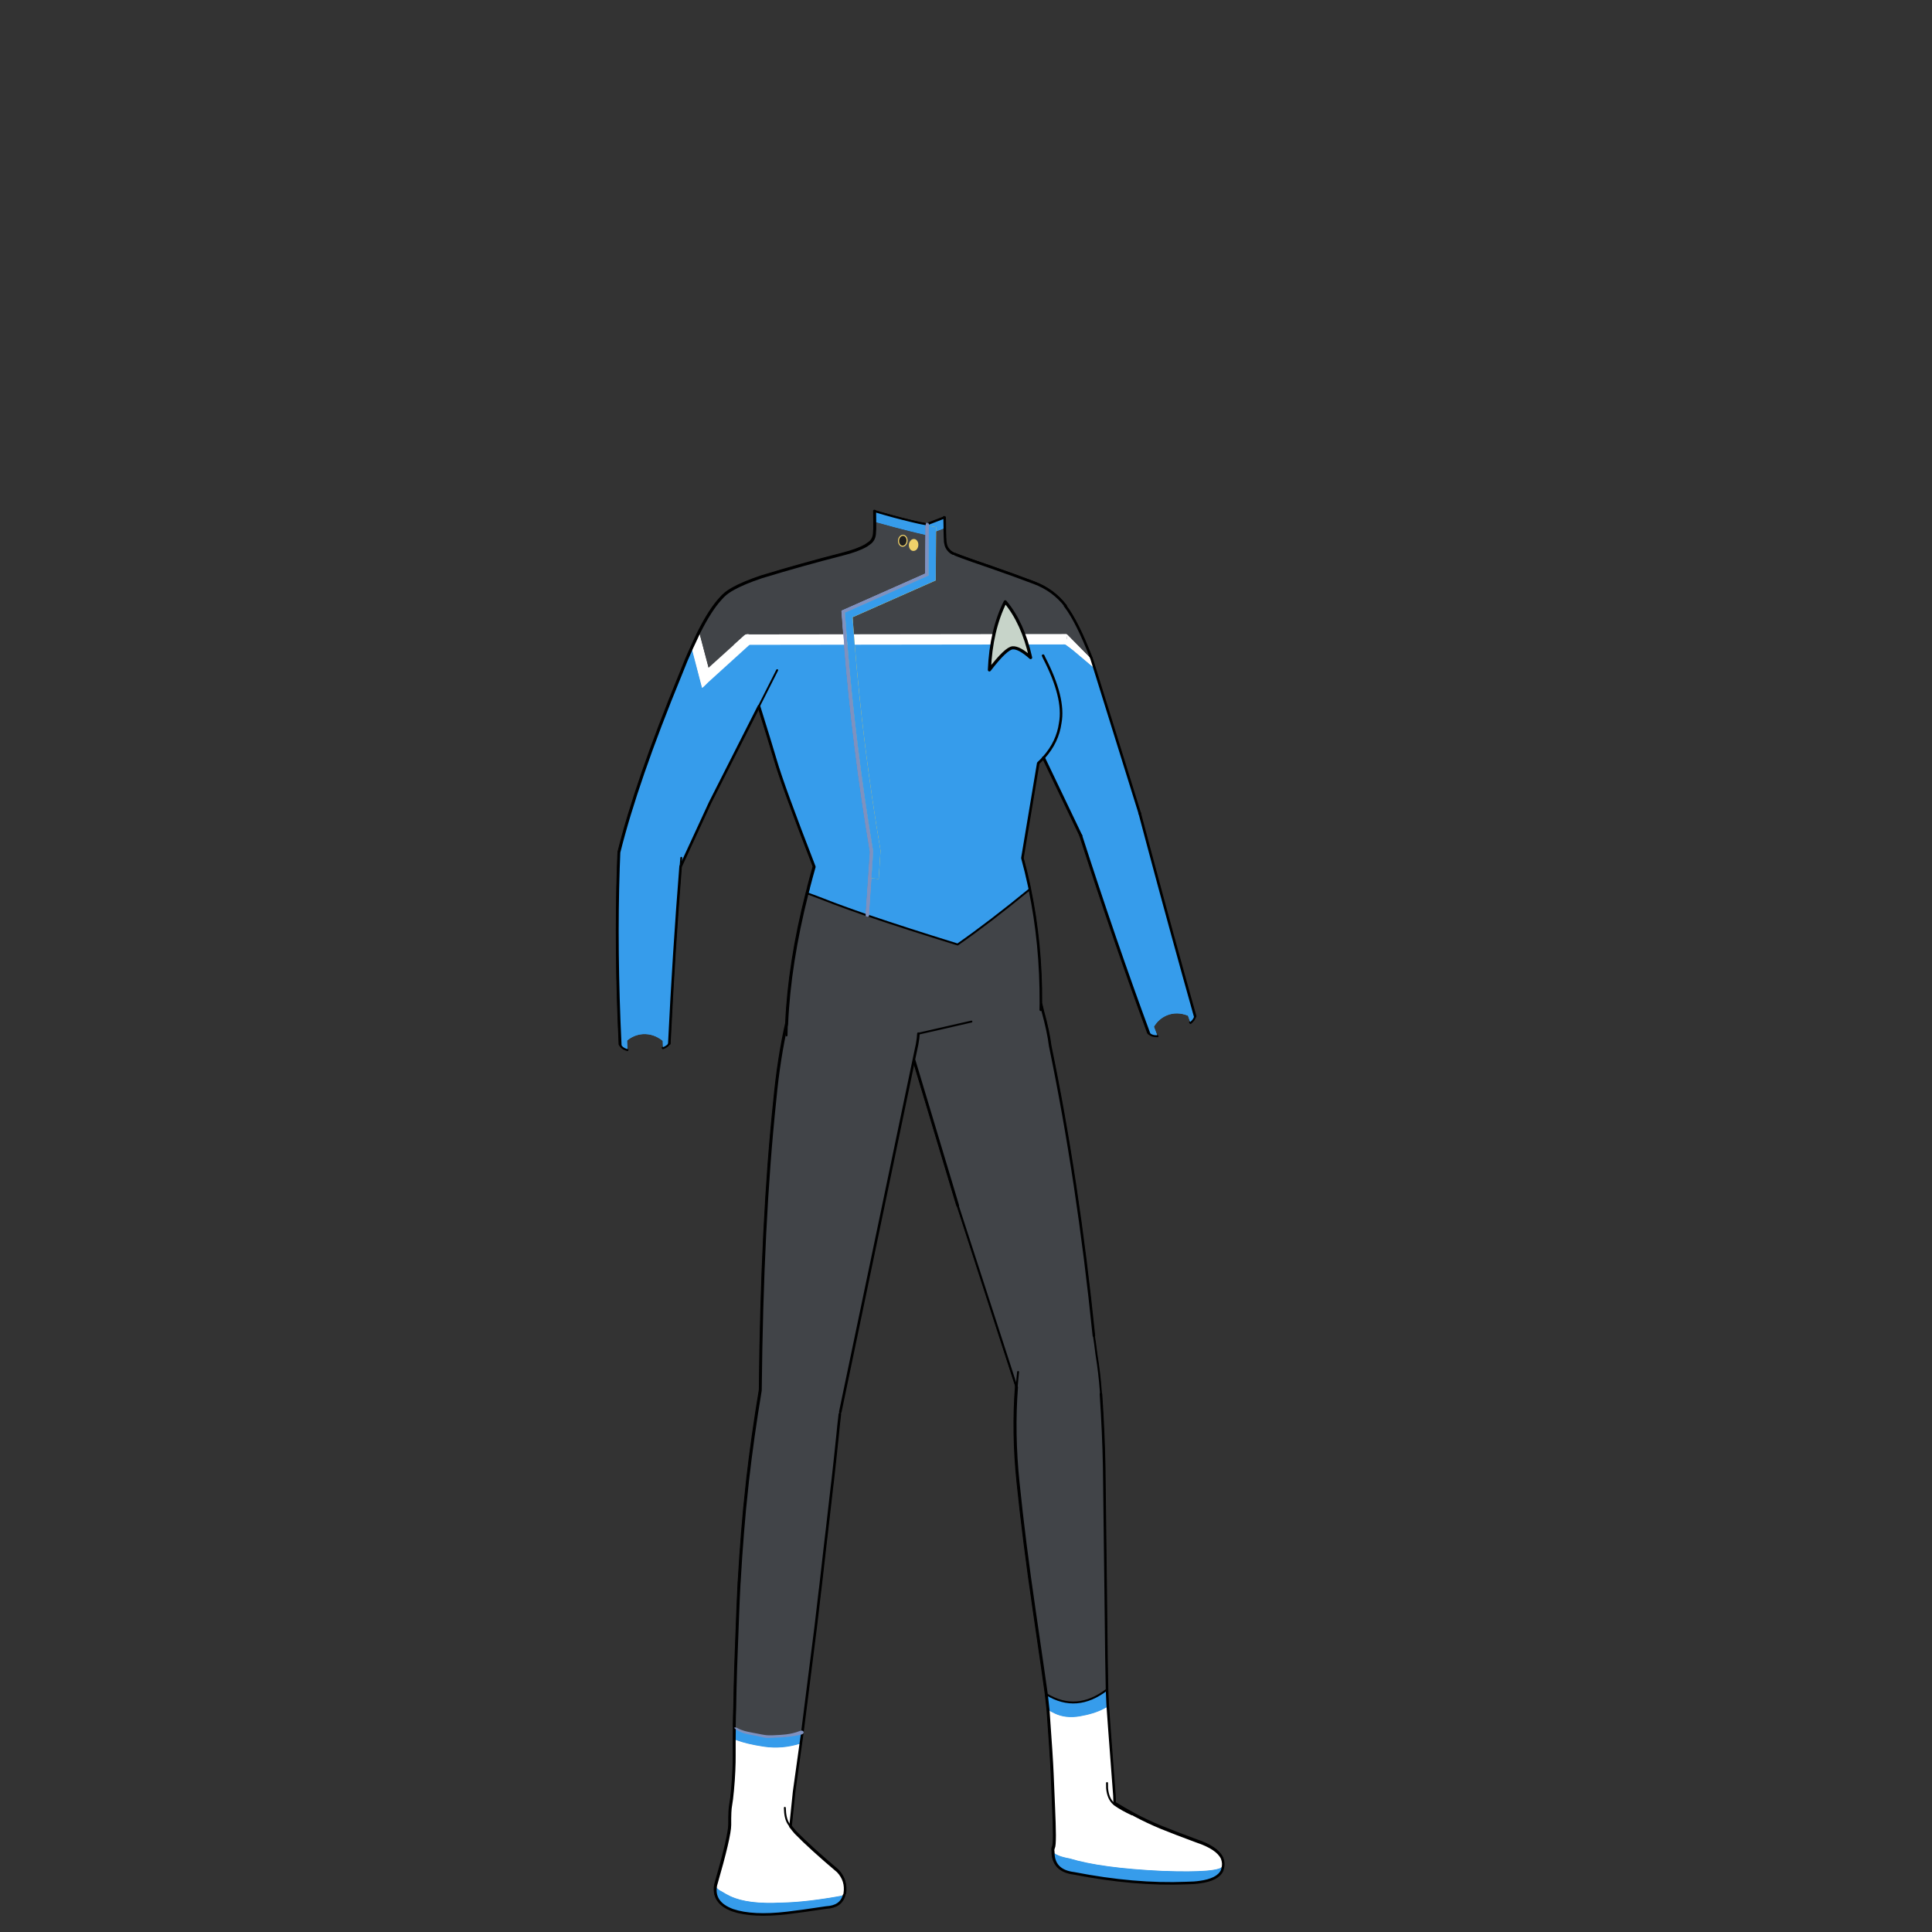 <svg xmlns="http://www.w3.org/2000/svg" xmlns:xlink="http://www.w3.org/1999/xlink" preserveAspectRatio="none" viewBox="0 0 1500 1500" fill="#7f91bf"><rect x="0" y="0" width="1500" height="1500" fill="#333333" stroke="none"/><defs><path fill="#C7D4C9" d="M1.3 5.6q3.155-.355 8.85 4.3Q5.624-6.644-3.3-16.3-9.459-2.294-9.35 16.75-1.852 6.002 1.3 5.6Z" id="style_09_color_b_svg__g"></path><path fill="#3F4348" d="M2.65-.5q-.25-1.15-1.2-1.85-.95-.75-2-.5-1.1.25-1.7 1.2-.65 1.05-.4 2.2.25 1.15 1.2 1.85.9.75 2.05.45 1.05-.2 1.65-1.15.65-1.05.4-2.2Z" id="style_09_color_b_svg__i"></path><path id="style_09_color_b_svg__k" d="M606.4 1348.45q-3.15.1-4.7-.05-1.3-.1-3.9-.6l-7.1-1.35q-3.9-.75-5.7-1.25-3.1-.85-5.35-2.1-1.95-1.1-2.75-.3 3.05 3 9.05 4.55 1.75.45 5 1 3.45.6 5 1 4.2.95 4.6 1 1.2.15 4.5.05 7.6-.3 11.35-.65 6.3-.55 11.15-1.75 1-.2 1.55-.6.8-.55.65-1.4-.05-.5-.55-.8-.4-.3-.95-.3-.6-.05-2 .5-4.2 1.65-9.75 2.35-3.45.45-10.1.7Z"></path><path id="style_09_color_b_svg__s" d="M606.4 1348.45q-3.15.1-4.7-.05-1.3-.1-3.9-.6l-7.1-1.35q-3.9-.75-5.7-1.25-3.1-.85-5.35-2.1-1.95-1.1-2.75-.3 3.05 3 9.05 4.55 1.75.45 5 1 3.45.6 5 1 4.2.95 4.6 1 1.2.15 4.5.05 7.6-.3 11.35-.65 6.3-.55 11.15-1.75 1-.2 1.55-.6.8-.55.65-1.4-.05-.5-.55-.8-.4-.3-.95-.3-.6-.05-2 .5-4.2 1.65-9.75 2.35-3.45.45-10.1.7Z"></path><path id="style_09_color_b_svg__b" fill="none" d="M802.93 452.498q14.957 5.615 24.452 17.969m-57.379-29.914q18.02 6.278 32.926 11.945m-56.459-20.215q5.922 2.246 23.533 8.27m-27.566-9.802q2.093.817 4.033 1.532m-4.748-1.838q.307.153.715.306m-6.075-3.828q1.532 1.94 3.676 2.858m-5.054-4.951q.562 1.123 1.378 2.093m-2.144-4.544q.205 1.328.766 2.45m-1.123-4.287q.102.561.357 1.837m-.408-3.216q.051.817.051 1.379m-.153-3.216q0 .97.102 1.837m-.255-7.249.153 5.412m-.153-6.484v1.072m0-1.786v.714m76.725 177.393q10.874-12.098 12.865-26.902 3.675-19.5-12.66-50.895-.256-.766-.613-1.379m82.239 149.419q-6.33-23.89-7.25-27.21m43.035 157.791q-17.663-62.687-35.785-130.581m-52.937-9.904q26.596 82.596 52.835 153.656m-85.915-209.707q2.247-2.093 4.186-4.288m-16.488 77.95 12.302-73.662m-12.2 74.02q-.051-.204-.102-.357m5.156 21.134q-2.247-10.516-5.054-20.777m5.717 23.84q-.306-1.532-.663-3.063m9.188 91.58q.256-45.943-8.576-88.517m8.576 88.518 1.532 6.227q4.339 15.774 5.666 26.8 21.645 104.599 33.947 225.124m5.513 45.433q1.991 30.067 2.502 56.612.561 40.073 1.225 99.544.561 59.42.97 73.101.204 4.901.408 9.342 0 .46.051 1.225.102 1.175.153 2.502.562 8.831 1.124 16.182l4.032 53.141q.153 3.165.102 6.126 8.372 5.105 15.927 9.189 9.087 4.9 20.42 9.597 11.435 4.645 27.362 10.516 16.182 5.411 19.806 13.272.664 1.787.868 3.83 0 .765-.05 1.786-.154 1.889-.92 3.982-3.369 6.993-17.51 8.882-3.828.561-10.413.664-39.818 1.684-86.986-7.505-16.336-2.041-16.132-16.692-.408-1.736.307-3.216.765-1.43.765-9.648-.05-8.22-.663-21.747-.562-13.528-1.072-26.086-.51-12.507-3.216-49.363l-1.379-12.252q-.97-7.606-9.137-63.453-8.219-56.051-12.762-100.718-3.982-38.338-1.225-74.276m-45.689-140.995-34.1-113.48-57.174 273.619m-.357 1.837q-1.072 9.138-1.634 15.366-2.144 20.879-3.777 35.376l-.766 6.228q-2.604 22.41-3.829 33.13-.408 3.574-.919 7.964-1.735 14.855-4.339 38.031m-.05.102q-1.481 12.762-3.37 28.587l-10.516 82.954-1.072 7.963-5.207 37.316-2.808 27.107q1.991 2.604 4.033 4.952 11.946 12.15 32.773 29.76 6.84 7.199 5.36 17.102m-.561 1.48q-2.4 8.985-13.936 9.598-19.807 2.96-30.323 4.186-26.75 3.165-42.217-2.093-15.774-5.82-13.12-19.348 10.874-37.724 10.925-46.811-.102-11.537.715-15.315.765-3.93 1.48-11.792.715-7.963 1.021-15.161.306-7.249.255-11.486v-12.762l.102-8.627q-.102-1.787 0-4.543 0-2.808.102-5.412.103-2.654.154-4.134m0-.154q.05-.663.05-1.327.103-5.003.205-10.26l.102-5.31q.306-13.476.868-28.076.561-14.753 1.174-30.578.46-12.047 1.02-23.227m2.655-38.286q-1.429 17.969-2.603 38.184m6.075-74.582q-1.89 16.744-3.472 36.398m3.982-41.196q-.255 2.348-.51 4.798m10.362-74.581q-6.074 36.397-9.852 69.783m21.134-295.212q-10.005 94.643-11.282 225.429m20.47-284.798q-6.176 27.361-9.188 59.369m25.065-160.547q-13.834 54.315-15.876 101.178m16.795-104.598-.92 3.42m1.175-4.697q-.153.664-.255 1.277m4.594-17.153q-2.297 7.964-4.34 15.876m-25.778-98.523q5.666 19.603 30.118 82.647m-43.034-124.66q9.24 29.608 12.916 42.013m-50.794 32.773 37.878-74.786m-60.85 124.558 22.972-49.772m-31.7 187.143q3.42-70.497 8.729-137.37m-48.24.867q-2.145 64.066 1.377 137.473m-.918-148.959q-.051 1.379-.46 11.486m.46-11.894v.408m47.832-138.545q-34.152 83.158-47.832 138.137m56.459-158.658q-4.288 9.29-8.627 20.521m14.038-32.11q-2.603 5.36-5.411 11.589m5.768-12.354q-.153.408-.357.766m16.744-26.29q-7.606 8.27-16.387 25.524m20.624-29.761q-2.297 1.889-4.237 4.237m8.014-6.892q-2.041 1.226-3.777 2.655m4.441-3.063q-.306.204-.664.408m1.634-.918q-.51.255-.97.51m.919-.561q8.423-4.748 22.563-9.495 31.19-9.495 62.534-17.51 12.15-3.063 18.531-6.79.715-.459 1.276-.867.46-.307.97-.664 3.88-2.603 4.34-7.402.152-2.297.254-4.186v-5.258l-.102-8.32m54.214 4.9q.05 4.798.153 8.27m-20.522 392.408q-.153 3.675-.867 7.504-.103.664-.205 1.225-.204.664-.306 1.327l-2.093 9.955m98.472-38.542q.051-2.603.102-5.104" stroke="#000" stroke-width="2" stroke-linejoin="round" stroke-linecap="round"></path><path id="style_09_color_b_svg__c" fill="none" d="M847.495 511.357q0 .05.153.51m-.358-1.021.205.51m-20.318-40.685q9.342 12.252 20.113 40.175m.97 2.859 36.602 117.564m-45.688 17.305-28.894-60.339" stroke="#000" stroke-width="2" stroke-linejoin="round" stroke-linecap="square"></path><path id="style_09_color_b_svg__d" stroke="#000" stroke-width="1.5" stroke-linejoin="round" stroke-linecap="round" fill="none" d="m740.804 430.088.918.357m-1.48-.562q.255.103.562.205m-.766-.307.204.102m184.131 364.383q3.012-2.603 3.523-5.207m-35.887 13.17q1.99 2.4 6.687 2.298M799.56 690.383h.051m49.67 346.669q.868 5.207 2.042 14.6 2.348 14.446 3.318 28.331l.051.664q.102.868.102 1.633m-65.443-5.258-45.689-140.995m-91.274 160.139q-.153.918-.357 1.837m-15.264 136.095-.05.102m18.632 237.221q.306-.765.561-1.48m-85.403-142.22v-.154m3.42-98.778.05-.102m-59.215-414.818q3.624-1.43 4.9-3.625m-38.133.97q1.123 2.808 5.616 4.135m219.814-410.888q-12.252-2.91-27.77-7.504m33.742 8.883q-3.012-.664-5.972-1.379m8.627 1.94q-1.379-.306-2.655-.561m5.616 1.123q-1.48-.307-2.961-.562m5.564.153 12.252-4.696m7.402 28.23q-.409-.153-.766-.307m-18.99-23.176.102-.05m-94.388 286.993q8.219 3.063 20.827 7.963 10.567 3.931 24.453 8.78m2.399.766q27.974 9.546 69.068 22.257 24.708-17.203 56.051-42.931M574.284 499.82q.102.561.255 1.225m28.843 19.245-14.14 28.025m-60.85 124.558q.255-3.471.561-6.891m81.933 128.744q-.204 4.594-.255 9.188m-1.277 599.664q.153 8.27 2.859 12.303.715 1.123 1.531 2.246m99.29-615.591q17.203-3.88 26.698-6.075 6.023-1.378 14.446-3.318m36.296 272.036q-.664 5.87-1.123 11.843m65.29 2.961q.051 1.276.153 2.502m-42.319 232.984q23.534 14.345 47.016-3.727m0 72.591q.05 3.165.05 4.033.716 8.117 5.259 12.15.306.306.612.51 5.616 4.033 13.477 7.606"></path><path id="style_09_color_b_svg__e" stroke="#000" stroke-width="1.5" stroke-linejoin="round" stroke-linecap="square" fill="none" d="M854.794 1082.28v.205"></path><path id="style_09_color_b_svg__f" stroke="#FFF" stroke-width="5" stroke-linejoin="round" stroke-linecap="square" fill="none" d="M-156.75.2-.05 0"></path><path id="style_09_color_b_svg__h" stroke="#000" stroke-width="1.5" stroke-linejoin="round" stroke-linecap="round" fill="none" d="M-3.3-16.3Q5.624-6.644 10.15 9.9 4.455 5.245 1.3 5.625q-3.152.377-10.65 11.125Q-9.459-2.294-3.3-16.3Z"></path><path id="style_09_color_b_svg__o" stroke="#000" stroke-width="2" stroke-linejoin="round" stroke-linecap="round" fill="none" d="M827.4 470.45q-9.5-12.35-24.45-17.95Q788 446.85 770 440.55q-17.6-6-23.55-8.25-1.9-.75-4-1.55-.4-.15-.75-.3m-1.65-.65q-2.15-.95-3.7-2.9-.8-.95-1.35-2.05-.6-1.15-.8-2.45-.25-1.3-.35-1.85 0-.55-.05-1.4-.1-.85-.1-1.8l-.15-5.45v-1.75m151.3 221.1q.95 3.35 7.25 27.25 18.15 67.85 35.8 130.55m-88.75-140.5q26.6 82.6 52.85 153.7m-81.7-214q-1.95 2.2-4.2 4.25l-12.3 73.7q.05.15.1.35 2.8 10.25 5.05 20.75.35 1.55.65 3.1m-.05 0q8.85 42.55 8.6 88.5l1.5 6.25q4.35 15.75 5.7 26.8 21.65 104.6 33.95 225.1m5.5 45.45q2 30.05 2.5 56.6.55 40.05 1.2 99.55.6 59.4 1 73.1.2 4.9.4 9.35 0 .45.05 1.2.1 1.2.15 2.5.55 8.85 1.15 16.2l4 53.15q.15 3.15.1 6.1 8.4 5.1 15.95 9.2 9.1 4.9 20.4 9.6 11.45 4.65 27.35 10.5 16.2 5.4 19.85 13.3.65 1.75.85 3.8 0 .8-.05 1.8-.15 1.9-.95 4-3.35 7-17.5 8.85-3.8.6-10.4.7-39.8 1.65-87-7.55-16.3-2-16.1-16.65-.4-1.75.3-3.25.75-1.4.75-9.65-.05-8.2-.65-21.75-.55-13.5-1.1-26.05-.5-12.5-3.2-49.4l-1.35-12.25q-1-7.6-9.15-63.45-8.25-56.05-12.75-100.7-4-38.35-1.25-74.3m-45.7-140.95-34.1-113.5-57.15 273.6m-.35 1.85q-1.1 9.15-1.65 15.35-2.15 20.9-3.8 35.4l-.75 6.2q-2.6 22.45-3.8 33.15-.45 3.6-.95 7.95-1.75 14.85-4.35 38.05m-.05.1q-1.45 12.75-3.35 28.6l-10.5 82.95-1.1 7.95-5.2 37.3-2.8 27.15q2 2.6 4.05 4.95 11.9 12.15 32.75 29.75 6.85 7.2 5.35 17.1m-.55 1.45q-2.4 9-13.95 9.6-19.8 3-30.3 4.2-26.75 3.15-42.25-2.1-15.75-5.8-13.1-19.35 10.9-37.7 10.95-46.8-.1-11.55.7-15.3.75-3.95 1.45-11.8.75-7.95 1.05-15.15.3-7.25.25-11.5v-12.75l.1-8.65q-.1-1.8 0-4.55 0-2.8.1-5.4.1-2.65.15-4.15m0-.15q.05-.65.05-1.3.1-5 .2-10.25l.1-5.35q.3-13.45.9-28.05.55-14.75 1.15-30.6.45-12.05 1.05-23.2m.05-.1q1.15-20.25 2.6-38.2 1.55-19.65 3.45-36.4.25-2.45.5-4.8 3.8-33.4 9.85-69.8 1.3-130.75 11.3-225.4 3-32 9.2-59.35 2.05-46.9 15.85-101.2l.95-3.4q.1-.65.25-1.3 2.05-7.9 4.3-15.85-24.45-63.05-30.1-82.65-3.65-12.45-12.9-42.05l-37.9 74.8-22.95 49.75q-5.3 66.9-8.75 137.4m-38.1.95q-3.55-73.4-1.4-137.45.4-10.1.45-11.5v-.4q13.7-55 47.85-138.15 4.35-11.2 8.6-20.5 2.85-6.25 5.45-11.6.2-.35.35-.75 8.75-17.25 16.35-25.55 1.95-2.35 4.25-4.25 1.75-1.4 3.8-2.65.35-.2.65-.4.45-.25.95-.5m-.05-.05q8.45-4.75 22.6-9.5 31.2-9.5 62.5-17.5 12.15-3.05 18.55-6.8.7-.45 1.3-.85.45-.3.95-.7 3.9-2.6 4.35-7.4.15-2.3.25-4.15v-5.25l-.1-8.35m54.2 4.9q.05 4.8.15 8.3m76.75 178.1q10.85-12.1 12.85-26.9 3.65-19.5-12.65-50.9-.25-.8-.65-1.4M808.05 784l.1-5.1m-95.1 23.65q-.15 3.65-.9 7.5-.1.65-.2 1.2-.2.7-.3 1.35l-2.1 9.95"></path><path id="style_09_color_b_svg__p" stroke="#000" stroke-width="2" stroke-linejoin="round" stroke-linecap="square" fill="none" d="M847.65 511.85q-.15-.45-.15-.5l-.2-.5q-10.8-27.95-20.1-40.2m21.05 43.05 36.6 117.55m-45.7 17.3-28.85-60.3"></path><path id="style_09_color_b_svg__q" stroke="#000" stroke-width="1.5" stroke-linejoin="round" stroke-linecap="round" fill="none" d="m741.7 430.45-.9-.35q-.3-.1-.55-.2l-.2-.1m184.3 364.45q3.05-2.6 3.55-5.2m-35.9 13.2q2 2.4 6.7 2.3M799.55 690.4h.05m49.7 346.65q.85 5.2 2 14.6 2.35 14.45 3.35 28.35l.05.65q.1.85.1 1.65m-65.45-5.3-45.7-140.95m-91.25 160.1q-.15.95-.35 1.85m-15.3 136.1-.05.1m18.65 237.2q.3-.75.55-1.45m-85.4-142.25v-.15m3.45-98.75.05-.1m-59.25-414.85q3.65-1.4 4.9-3.6m-38.1.95q1.1 2.8 5.6 4.15m192.05-418.4q15.5 4.6 27.75 7.5 2.95.75 6 1.4 1.25.25 2.65.55 1.45.25 2.95.55m2.6-.4 12.25-4.7m7.4 28.25q-.4-.15-.75-.3m-19-23.2.1-.05m-46.7 304.5q27.95 9.55 69.05 22.25 24.7-17.2 56.05-42.9M603.4 520.3l-14.15 28M528.4 672.85q.25-3.45.55-6.85m97.8 27.55q8.25 3.05 20.85 7.95 10.55 3.95 24.45 8.8m-61.15 84.45q-.2 4.55-.25 9.15m-1.3 599.7q.15 8.25 2.85 12.3.75 1.1 1.55 2.25m99.3-615.6q17.2-3.9 26.7-6.1 6-1.35 14.45-3.3m36.25 272.05q-.65 5.85-1.1 11.8m65.3 3q.05 1.25.15 2.5m-42.3 232.95q23.5 14.35 47-3.7m0 72.6q.05 3.15.05 4 .7 8.15 5.25 12.15.3.3.6.55 5.65 4 13.5 7.6"></path><path id="style_09_color_b_svg__r" stroke="#000" stroke-width="1.5" stroke-linejoin="round" stroke-linecap="square" fill="none" d="M854.8 1082.3v.2"></path><path id="style_09_color_b_svg__w" stroke="#EFD16A" stroke-width="0.5" stroke-linejoin="round" stroke-linecap="round" fill="none" d="M-3.304-1.972q0 1.05-.58 1.83-.58.781-1.429.826Q-6.16.728-6.74.008q-.58-.72-.58-1.77t.58-1.83q.58-.78 1.428-.824.848-.045 1.428.675.58.72.58 1.77Z"></path><g id="style_09_color_b_svg__a"><path fill="#369CEB" d="M920.6 1460.85q6.45-.1 10.2-.65 13.85-1.85 17.15-8.7.75-2.05.9-3.9-2.1 5.55-46.2 3.95-46.7-2.2-70.65-9.5-10-1.8-12.4-4.9-.2 14.35 15.8 16.35 46.2 9 85.2 7.35m-62.6-132.4q2-1 3.1-1.95-.05-1.3-.15-2.45-.05-.75-.05-1.2-.2-4.35-.4-9.15-23 17.7-46.05 3.65l1.35 12q1.65 1.1 4.85 2.6 8.35 4.05 19.2 2.2 10.85-1.9 18.15-5.7M574.15 1470.8q-3.3-1.55-5.7-3.1-5.2-2.5-5.45-5.1-2.6 13.25 12.85 18.95 15.15 5.15 41.35 2.05 10.3-1.2 29.7-4.1 11.3-.6 13.65-9.4-28.25 5.2-47.65 5.55-25.55 1.35-38.75-4.85m3.05-127.65-.1 8.45 1.15.55q7.9 3.05 21.1 5.05 14.2 2.15 28.3-2.4l1.05-7.8q-3.35.8-6.35 1.5-11.8 2.35-21.95 1.1-10.55-1.4-19.2-4.8-1.15-.35-2.25-.9l-1.75-.75M652.95 716q10.35 3.85 23.95 8.6l3.25-47.9q-13.4-78.5-19.95-160.65l-77.2.5-1.85 1.9q.1.55.25 1.2l-.9-.6-21.9 22.05q1 5.05-6.05 10.95l-7.85-30.3q-4.2 9.1-8.45 20.1-33.45 81.45-46.85 135.3v.4q-.05 1.35-.45 11.25-2.1 62.75 1.35 134.65 1.1 2.75 5.5 4.05l-.3-7.3q5.15-4.4 12.1-4.95 8.25-.4 15.05 5.15l.2 5.65q3.55-1.4 4.8-3.55 3.35-69.05 8.55-134.55.25-3.4.55-6.75-.3 3.35-.55 6.75l22.5-48.75 37.1-73.25 13.85-27.45-13.85 27.45q9.05 29 12.65 41.15 5.55 19.2 29.5 80.95-2.25 7.8-4.25 15.55-.15.65-.25 1.25l-.9 3.35q8.05 3 20.4 7.8m69.5-288.5q-1.45-.3-2.9-.55-1.35-.3-2.6-.55-2.95-.65-5.85-1.35-12-2.85-27.2-7.35l.1 8.15q14.8 4.2 27.1 7.2 2.6.6 5.2 1.3.35.05.65.15 1.25.25 2.6.6 1.45.35 2.85.65l.05-8.25m14.7 3.1q-.1-3.4-.15-8.1l-12 4.6-.1.05v1.7h.1l5.4.85v3.45l6.75-2.55M820.9 515q-.05 0-.05-.05l-14.6.1-1.2.45q-.15-.25-.2-.45l-136.6.95q6.6 81.5 19.85 159.4l.1.5-.1.45-1.35 20.85h-.1v.15l-5.45-.4h-.05l-1.9 28.2v.2q27.4 9.35 67.65 21.8 24.2-16.85 54.9-42.05h.05q-.3-1.5-.65-3-2.2-10.3-4.95-20.35-.05-.2-.1-.35l12.05-72.15q2.2-2.05 4.1-4.2 10.65-11.85 12.6-26.35 3.6-19.1-12.4-49.85-.25-.75-.6-1.35.35.6.6 1.35 16 30.75 12.4 49.85-1.95 14.5-12.6 26.35l28.3 59.1q26.05 80.9 51.75 150.5 1.95 2.35 6.55 2.25l-2.75-7.25q3.55-6 9.95-8.7 7.6-3.05 15.95.3l2 5.6q2.95-2.55 3.45-5.1-17.3-61.4-35.05-127.9-6.2-23.4-7.1-26.65L849.5 532.05q-.3-.85-.6-1.8-.25-.7-.4-1.05l-.2-.15q.15.45.35.95 1.1 3.4 2.25 7.05-5.95-4.95-12.8-10.85-6.95-5.95-12.25-9.1-2.45-1.25-4.95-2.1Z"></path><path fill="#FFF" d="M861.1 1326.5q-1.1.95-3.1 1.95-7.3 3.8-18.15 5.7-10.85 1.85-19.2-2.2-3.2-1.5-4.85-2.6 2.65 36.1 3.15 48.35.5 12.3 1.05 25.55.6 13.25.65 21.3 0 8.05-.75 9.45-.7 1.45-.3 3.15 2.4 3.1 12.4 4.9 23.95 7.3 70.65 9.5 44.1 1.6 46.2-3.95.05-1 .05-1.75-.2-2-.85-3.75-3.55-7.7-19.4-13-15.6-5.75-26.8-10.3-11.1-4.6-20-9.4-7.4-4-15.6-9 .05-2.9-.1-6l-3.95-52.05q-.55-7.2-1.1-15.85m5.2 74.65q5.5 3.95 13.2 7.45-7.7-3.5-13.2-7.45-.3-.2-.6-.5-4.45-3.95-5.15-11.9 0-.85-.05-3.95.05 3.1.05 3.95.7 7.95 5.15 11.9.3.3.6.5m-289.2-49.55v12.5q.05 4.15-.25 11.25-.3 7.05-1 14.85-.7 7.7-1.45 11.55-.8 3.7-.7 15-.05 8.9-10.7 45.85.25 2.6 5.45 5.1 2.4 1.55 5.7 3.1 13.2 6.2 38.75 4.85 19.4-.35 47.65-5.55.3-.75.55-1.45 1.45-9.7-5.25-16.75-20.4-17.25-32.1-29.15-2-2.3-3.95-4.85-.8-1.1-1.5-2.2-2.65-3.95-2.8-12.05.15 8.1 2.8 12.05.7 1.1 1.5 2.2l2.75-26.55 5.1-36.55q-14.1 4.55-28.3 2.4-13.2-2-21.1-5.05l-1.15-.55m-18.5-810.5.05-.1-8.3-31.35q-.15.4-.35.75-2.55 5.25-5.3 11.35l7.85 30.3q7.05-5.9 6.05-10.95m270.95-29.95q.15 1.1.2 2.2v1.6h-6.6q.052.002.1.05l2.6 2.1q5.3 3.15 12.25 9.1 6.85 5.9 12.8 10.85-1.15-3.65-2.25-7.05l-18.45-18.7-.65-.15Z"></path><path fill="#414448" d="M855.9 1088.95q0-.75-.1-1.6l-.05-.65q.05 1.25.15 2.45v-.2m-176.65-363.6v.15l-.1.05v.1l-.95.3-.85-.4-.5-.35.05-.6q-13.6-4.75-23.95-8.6-12.35-4.8-20.4-7.8Q619 761.4 617 807.3q-.2 4.5-.25 9 .05-4.5.25-9-6.05 26.8-9 58.15-9.8 92.7-11.05 220.8-5.95 35.65-9.65 68.35-.25 2.3-.5 4.7-1.85 16.4-3.4 35.65-1.4 17.6-2.55 37.4l-.05.1q-.55 10.95-1 22.75-.6 15.5-1.15 29.95-.55 14.3-.85 27.5l-.1 5.2q-.1 5.15-.2 10.05 0 .65-.05 1.3v.15q-.05 1.45-.15 4.05-.1 2.55-.1 5.3-.1 2.7 0 4.45l1.75.75q1.1.55 2.25.9 8.65 3.4 19.2 4.8 10.15 1.25 21.95-1.1 3-.7 6.35-1.5l10.3-81.25q1.85-15.5 3.3-28l.05-.1q2.55-22.7 4.25-37.25.5-4.3.9-7.8 1.2-10.5 3.75-32.45l.75-6.1q1.6-14.2 3.7-34.65.55-6.1 1.6-15.05.2-.9.35-1.8l56-268 2.05-9.75q.1-.65.3-1.3.1-.55.2-1.2.7-3.75.85-7.35 16.85-3.8 26.15-5.95 5.9-1.35 14.15-3.25-8.25 1.9-14.15 3.25-9.3 2.15-26.15 5.95-.15 3.6-.85 7.35-.1.65-.2 1.2-.2.65-.3 1.3l-2.05 9.75 33.4 111.15 44.75 138.1q.45-5.85 1.1-11.6-.65 5.75-1.1 11.6-2.7 35.2 1.2 72.75 4.45 43.75 12.5 98.65 8 54.7 8.95 62.15 23.05 14.05 46.05-3.65-.4-13.4-.95-71.6-.65-58.25-1.2-97.5-.5-26-2.45-55.45-.1-1.2-.15-2.45-.95-13.6-3.25-27.75-1.15-9.2-2-14.3-12.05-118.05-33.25-220.5-1.3-10.8-5.55-26.25l-1.5-6.1-.1 5 .1-5q.25-45-8.4-86.7-30.7 25.2-54.9 42.05-40.25-12.45-67.65-21.8m37.7-290.85q-.3-.1-.65-.15-2.6-.7-5.2-1.3-12.3-3-27.1-7.2V431q-.1 1.85-.25 4.1-.45 4.7-4.25 7.25-.5.35-.95.65-.55.4-1.25.85-6.25 3.65-18.15 6.65-30.7 7.85-61.25 17.15-13.85 4.65-22.1 9.3l.05.05q-.5.25-.95.5-.3.2-.65.4-2 1.2-3.7 2.6-2.25 1.85-4.15 4.15-7.45 8.1-16.05 25l8.3 31.35-.05.1 21.9-22.05.65-.6 1.85-1.9 77.2-.5q-.75-9.95-1.45-19.85l-.25-2.8.1-.05v-.1l63.6-28.2.2-29.3q-1.4-.3-2.85-.65-1.35-.35-2.6-.6m27.3 15.65q-.4-.15-.75-.3l.2.1q.25.1.55.2m84.6 39.75q.15-.1.2-.2-9.3-12.1-23.95-17.6-14.6-5.55-32.25-11.7-17.25-5.9-23.05-8.1-1.9-.7-3.95-1.5-.4-.15-.7-.3l-.9-.35q-.3-.1-.55-.2l-.2-.1q-2.1-.9-3.6-2.8-.8-.95-1.35-2.05-.55-1.1-.75-2.4-.25-1.25-.35-1.8 0-.55-.05-1.35-.1-.85-.1-1.8l-.15-5.3v-1.75l-6.75 2.55-.25 37.05-.1.05v.05l-63.15 28q.6 8.8 1.35 17.55v.15l136.6-.95q.05.2.2.45l1.2-.45 14.6-.1H829.75v-1.6q-.05-1.1-.2-2.2l.65.15 18.45 18.7q-.2-.5-.35-.95-.5-1.35-.95-2.65-.8-2.15 1.15 2.8.15.35.4 1.05-.15-.45-.15-.5l-.2-.5Q838 501.9 828.85 489.9Z"></path><path d="M722.65 427v.25l-.1.1v.1h-.1v.05l-.05 8.25-.2 29.3-63.6 28.2v.1l-.1.05.25 2.8q.7 9.9 1.45 19.85 6.55 82.15 19.95 160.65l-3.25 47.9-.05.6.5.35.85.4.95-.3v-.1l.1-.05v-.35l1.9-28.2v-.15l1.4-20.45v-.05q-13.25-78.35-19.9-160.45-.8-9.95-1.5-19.95l-.1-1.05v-.1l63.55-28.2.3-37.7v-1.7l.1-.05v-.5h-1.9l-.45.4Z"></path></g><g id="style_09_color_b_svg__j"><path fill="#414448" d="M-2.15-1.3q.543-.867 1.55-1.15.325-.059.65-.05-.162-3.205-4.1-4.3-3.327-.917-6.9 1.8-9.453 7.788-4.7 16.95 1.197 2.149 2.85 4.05.123.082.2.15L-2.15-1.3Z"></path><path fill="#FFF" d="M-.6-2.45q-1.007.283-1.55 1.15L-12.6 16.15l-2.15 3.6q-2.29 3.932.75 8.6L2.15 1.25Q2.68.392 2.4-.6q-.232-1.009-1.15-1.55-.4-.256-.85-.35-.179-.005-.35 0-.325-.009-.65.05Z"></path></g><g id="style_09_color_b_svg__l"><path d="m723.1 427.2-.45.4-.25 37.65-63.7 28.25.25 2.8q.7 9.9 1.45 19.85 6.55 82.15 19.95 160.65l-3.3 48.5.5.35.8.4 1-.3 1.95-28.9 1.35-19.85v-.15q-13.25-78.25-19.9-160.15-.8-9.95-1.5-19.95l-.1-1.15h.05l-.05-.6h.05l63.5-28.2v-.8l.3-32.95V427.2h-1.9Z"></path><path fill="#FCD13E" d="m730.25 470.25.25-40.5-5.5-.85v4.15l-.3 32.95v.8L661.2 495l.05.95q.7 10 1.5 19.95 6.65 82 19.9 160.3v.8l-1.35 19.85 5.55.4 1.35-20.85.1-.45-.1-.5q-13.25-77.95-19.85-159.55-.75-8.8-1.35-17.65l63.25-28Z"></path></g><g id="style_09_color_b_svg__m"><path d="m723.1 427.2-.45.4-.25 37.65-63.7 28.25.25 2.8q.7 9.9 1.45 19.85 6.55 82.15 19.95 160.65l-3.3 48.5.5.35.8.4 1-.3 1.9-28.7 1.4-20.45v-.05q-13.25-78.35-19.9-160.45-.8-9.95-1.5-19.95l-.1-1.15 63.55-28.2.3-37.7v-1.9h-1.9Z"></path><path fill="#369CEB" d="m730.25 470.45.25-40.5-5.5-.85-.3 37.7-63.55 28.2.1 1.15q.7 10 1.5 19.95 6.65 82.1 19.9 160.45v.05l-1.4 20.45 5.6.4 1.35-20.85.1-.45-.1-.5q-13.25-77.95-19.85-159.55-.75-8.8-1.35-17.65l63.25-28Z"></path></g><g id="style_09_color_b_svg__n"><path fill="#369CEB" d="M920.85 1462q6.6-.1 10.4-.7 14.15-1.85 17.5-8.85.8-2.1.95-4-2.15 5.65-47.2 4.05-47.65-2.25-72.1-9.7-10.2-1.85-12.65-5-.2 14.65 16.1 16.65 47.2 9.2 87 7.55m-63.9-135.2q2.05-1 3.15-2-.05-1.3-.15-2.5-.05-.75-.05-1.2-.2-4.45-.4-9.35-23.5 18.05-47 3.7l1.35 12.25q1.7 1.15 4.95 2.7 8.55 4.1 19.6 2.2 11.1-1.9 18.55-5.8M606.7 1477.1q-26.1 1.35-39.55-4.95-3.4-1.6-5.85-3.2-5.3-2.55-5.55-5.2-2.65 13.55 13.1 19.35 15.5 5.25 42.25 2.1 10.5-1.2 30.3-4.2 11.55-.6 13.95-9.6-28.85 5.35-48.65 5.7m-36.45-135.3-.1 8.65 1.15.55q8.1 3.1 21.55 5.15 14.5 2.2 28.9-2.45l1.1-7.95q-3.45.8-6.5 1.5-12.05 2.4-22.4 1.15-10.8-1.45-19.6-4.9-1.2-.35-2.3-.9l-1.8-.8m101.8-631.5 3.3-48.9Q661.7 581.25 655 497.35l-78.85.55-1.85 1.9q.1.6-.7.65l-22.35 22.5q1.05 5.15-6.15 11.15l-8.05-30.9q-4.25 9.3-8.6 20.5-34.15 83.15-47.85 138.15v.4q-.05 1.4-.45 11.5-2.15 64.05 1.4 137.45 1.1 2.8 5.6 4.15l-.3-7.45q5.25-4.5 12.35-5.05 8.4-.4 15.35 5.25l.2 5.75q3.65-1.4 4.9-3.6 3.45-70.5 8.75-137.4.25-3.45.55-6.85-.3 3.4-.55 6.85l22.95-49.75 37.9-74.8 14.15-28-14.15 28q9.25 29.6 12.9 42.05 5.65 19.6 30.1 82.65-2.25 7.95-4.3 15.85-.15.65-.25 1.3l-.95 3.4q8.25 3.05 20.85 7.95 10.55 3.95 24.45 8.8m43.55-303.9q-1.4-.3-2.65-.55-3.05-.65-6-1.4-12.25-2.9-27.75-7.5l.1 8.35q15.1 4.25 27.65 7.35 2.65.6 5.3 1.3.35.05.7.15 1.25.25 2.65.6 1.45.4 2.9.7l.05-8.45q-1.5-.3-2.95-.55m17.95 3.75q-.1-3.5-.15-8.3l-12.25 4.7-.1.05v1.75l.1.05 5.5.8v3.55l6.9-2.6m114.7 103.55q-.3-.85-.6-1.85-.25-.7-.4-1.05l-.2-.15q.15.45.35.95 1.1 3.5 2.3 7.2-6.1-5.05-13.1-11.05-7.05-6.1-12.5-9.3-2.5-1.3-5.05-2.15-.05 0-.05-.05l-14.9.1-1.2.45q-.15-.25-.25-.45l-139.45.95q6.75 83.25 20.3 162.75l.1.5-.1.5-1.4 21.25h-.1v.15l-5.5-.4h-.1l-1.95 28.85v.15q27.95 9.55 69.05 22.25 24.7-17.2 56.05-42.9h.05q-.3-1.55-.65-3.1-2.25-10.5-5.05-20.75-.05-.2-.1-.35l12.3-73.7q2.25-2.05 4.2-4.25 10.85-12.1 12.85-26.9 3.65-19.5-12.65-50.9-.25-.8-.65-1.4.4.6.65 1.4 16.3 31.4 12.65 50.9-2 14.8-12.85 26.9l28.85 60.3q26.6 82.6 52.85 153.7 2 2.4 6.7 2.3l-2.8-7.45q3.6-6.1 10.15-8.85 7.75-3.1 16.3.3l2 5.7q3.05-2.6 3.55-5.2-17.65-62.7-35.8-130.55-6.3-23.9-7.25-27.25l-36.6-117.55Z"></path><path fill="#FFF" d="M860.1 1324.8q-1.1 1-3.15 2-7.45 3.9-18.55 5.8-11.05 1.9-19.6-2.2-3.25-1.55-4.95-2.7 2.7 36.9 3.2 49.4.55 12.55 1.1 26.05.6 13.55.65 21.75 0 8.25-.75 9.65-.7 1.5-.3 3.25 2.45 3.15 12.65 5 24.45 7.45 72.1 9.7 45.05 1.6 47.2-4.05.05-1 .05-1.8-.2-2.05-.85-3.8-3.65-7.9-19.85-13.3-15.9-5.85-27.35-10.5-11.3-4.7-20.4-9.6-7.55-4.1-15.95-9.2.05-2.95-.1-6.1l-4-53.15q-.6-7.35-1.15-16.2m5.3 76.25q5.65 4 13.5 7.6-7.85-3.6-13.5-7.6-.3-.25-.6-.55-4.55-4-5.25-12.15 0-.85-.05-4 .05 3.15.05 4 .7 8.15 5.25 12.15.3.3.6.55m-295.25-50.6v12.75q.05 4.25-.25 11.5-.3 7.2-1.05 15.15-.7 7.85-1.45 11.8-.8 3.75-.7 15.3-.05 9.1-10.95 46.8.25 2.65 5.55 5.2 2.45 1.6 5.85 3.2 13.45 6.3 39.55 4.95 19.8-.35 48.65-5.7.3-.75.55-1.45 1.5-9.9-5.35-17.1-20.85-17.6-32.75-29.75-2.05-2.35-4.05-4.95-.8-1.15-1.55-2.25-2.7-4.05-2.85-12.3.15 8.25 2.85 12.3.75 1.1 1.55 2.25l2.8-27.15 5.2-37.3q-14.4 4.65-28.9 2.45-13.45-2.05-21.55-5.15l-1.15-.55m-27.3-859.6q-.15.4-.35.75-2.6 5.35-5.45 11.6l8.05 30.9q7.2-6 6.15-11.15l.05-.1-8.45-32m285.7 1.65-.65-.15q.15 1.15.2 2.25v1.65h-6.75q.052.002.1.05l2.65 2.15q5.45 3.2 12.5 9.3 7 6 13.1 11.05-1.2-3.7-2.3-7.2l-18.85-19.1Z"></path><path fill="#414448" d="M854.65 1080q.05 1.25.15 2.5v-.2q0-.8-.1-1.65l-.05-.65m-180.2-368.95v.15l-.1.05v.1l-1 .3-.85-.4-.5-.35.05-.6q-13.9-4.85-24.45-8.8-12.6-4.9-20.85-7.95-13.8 54.3-15.85 101.2-.2 4.55-.25 9.15.05-4.6.25-9.15-6.2 27.35-9.2 59.35-10 94.65-11.3 225.4-6.05 36.4-9.85 69.8-.25 2.35-.5 4.8-1.9 16.75-3.45 36.4-1.45 17.95-2.6 38.2l-.05.1q-.6 11.15-1.05 23.2-.6 15.85-1.15 30.6-.6 14.6-.9 28.05l-.1 5.35q-.1 5.25-.2 10.25 0 .65-.05 1.3v.15q-.05 1.5-.15 4.15-.1 2.6-.1 5.4-.1 2.75 0 4.55l1.8.8q1.1.55 2.3.9 8.8 3.45 19.6 4.9 10.35 1.25 22.4-1.15 3.05-.7 6.5-1.5l10.5-82.95q1.9-15.85 3.35-28.6l.05-.1q2.6-23.2 4.35-38.05.5-4.35.95-7.95 1.2-10.7 3.8-33.15l.75-6.2q1.65-14.5 3.8-35.4.55-6.2 1.65-15.35.2-.9.35-1.85l57.15-273.6 2.1-9.95q.1-.65.3-1.35.1-.55.2-1.2.75-3.85.9-7.5 17.2-3.9 26.7-6.1 6-1.35 14.45-3.3-8.45 1.95-14.45 3.3-9.5 2.2-26.7 6.1-.15 3.65-.9 7.5-.1.65-.2 1.2-.2.7-.3 1.35l-2.1 9.95 34.1 113.5 45.7 140.95q.45-5.95 1.1-11.8-.65 5.85-1.1 11.8-2.75 35.95 1.25 74.3 4.5 44.65 12.75 100.7 8.15 55.85 9.15 63.45 23.5 14.35 47-3.7-.4-13.7-1-73.1-.65-59.5-1.2-99.55-.5-26.55-2.5-56.6-.1-1.25-.15-2.5-1-13.9-3.35-28.35-1.15-9.4-2-14.6-12.3-120.5-33.95-225.1-1.35-11.05-5.7-26.8l-1.5-6.25-.1 5.1.1-5.1q.25-45.95-8.6-88.5-31.35 25.7-56.05 42.9-41.1-12.7-69.05-22.25m38.5-296.95q-.35-.1-.7-.15-2.65-.7-5.3-1.3-12.55-3.1-27.65-7.35v5.25q-.1 1.85-.25 4.15-.45 4.8-4.35 7.4-.5.4-.95.7-.6.4-1.3.85-6.4 3.75-18.55 6.8-31.3 8-62.5 17.5-14.15 4.75-22.6 9.5l.05.05q-.5.25-.95.5-.3.2-.65.4-2.05 1.25-3.8 2.65-2.3 1.9-4.25 4.25-7.6 8.3-16.35 25.55l8.45 32-.05.1 22.35-22.5.7-.65 1.85-1.9 78.85-.55q-.75-10.15-1.5-20.25l-.25-2.85.1-.05v-.1l64.95-28.8.2-29.9q-1.45-.3-2.9-.7-1.4-.35-2.65-.6m27.85 16q-.4-.15-.75-.3l.2.1q.25.1.55.2m87.1 62.25.65.15 18.85 19.1q-.2-.5-.35-.95-.55-1.4-1-2.7-.8-2.2 1.2 2.85.15.35.4 1.05-.15-.45-.15-.5l-.2-.5q-10.8-27.95-20.1-40.2.15-.1.2-.2-9.5-12.35-24.45-17.95Q788 446.85 770 440.55q-17.6-6-23.55-8.25-1.9-.75-4-1.55-.4-.15-.75-.3l-.9-.35q-.3-.1-.55-.2l-.2-.1q-2.15-.95-3.7-2.9-.8-.95-1.35-2.05-.6-1.15-.8-2.45-.25-1.3-.35-1.85 0-.55-.05-1.4-.1-.85-.1-1.8l-.15-5.45v-1.75l-6.9 2.6-.25 37.8-.1.05v.05l-64.45 28.6q.6 9 1.35 17.9v.15l139.45-.95q.1.2.25.45l1.2-.45 14.9-.1h9.1v-1.65q-.05-1.1-.2-2.25Z"></path><path d="M721.15 406.05h-1.95l-.45.4v.3l-.1.05v.1h-.1v.05l-.05 8.45-.2 29.9-64.95 28.8v.1l-.1.05.25 2.85q.75 10.1 1.5 20.25 6.7 83.9 20.35 164.05l-3.3 48.9-.05.6.5.35.85.4 1-.3v-.1l.1-.05v-.3l1.95-28.85v-.15l1.4-20.85V661q-13.5-80-20.3-163.85-.8-10.15-1.55-20.35l-.1-1.1v-.1l64.9-28.75.3-38.5v-1.75l.1-.05v-.5Z"></path></g><g id="style_09_color_b_svg__t"><path d="M725 430.6v-3.4h-1.9l-.45.4-.25 37.65-63.7 28.25.25 2.8q.7 9.9 1.45 19.85 6.55 82.15 19.95 160.65l-3.3 48.5.5.35.8.4 1-.3 1.95-28.9 1.35-19.85v-.15q-13.25-78.25-19.9-160.15-.8-9.95-1.5-19.95l-.1-1.15h.05l-.05-.6h.05l63.5-28.2v-.8l.3-32.95v-2.45Z"></path><path fill="#FCD13E" d="m730.25 470.25.25-40.5-5.5-.85v4.15l-.3 32.95v.8L661.2 495l.05.95q.7 10 1.5 19.95 6.65 82 19.9 160.3v.8l-1.35 19.85 5.55.4 1.35-20.85.1-.45-.1-.5q-13.25-77.95-19.85-159.55-.75-8.8-1.35-17.65l63.25-28Z"></path></g><g id="style_09_color_b_svg__u"><path d="m718.75 406.85-.25 38.45-65.05 28.85.25 2.85q.75 10.1 1.5 20.25 6.7 83.9 20.35 164.05l-3.35 49.5.5.35.8.4 1.05-.3 1.95-29.3 1.4-20.85v-.05q-13.5-80-20.3-163.85-.8-10.15-1.55-20.35l-.1-1.15 64.9-28.8.3-38.5v-1.95h-1.95l-.45.4Z"></path><path fill="#369CEB" d="m726.75 409.25-5.6-.85-.3 38.5-64.9 28.8.1 1.15q.75 10.2 1.55 20.35 6.8 83.85 20.3 163.85v.05l-1.4 20.85 5.7.4 1.4-21.25.1-.45-.1-.55q-13.55-79.55-20.3-162.9-.75-8.95-1.35-18l64.55-28.6.25-41.35Z"></path></g><g id="style_09_color_b_svg__v"><path fill="#202020" d="M-6.6-3.5q-.65.75-.65 1.8T-6.6.1q.65.75 1.6.75.95 0 1.6-.75.65-.75.65-1.8t-.65-1.8q-.65-.75-1.6-.75-.95 0-1.6.75Z"></path><path fill="#EFD16A" d="M2.5-1.45Q1.75-2.3.7-2.3t-1.75.85Q-1.8-.65-1.8.5t.75 2q.7.8 1.75.8t1.8-.8q.7-.85.7-2t-.7-1.95Z"></path></g></defs><g transform="matrix(1.021 0 0 1.021 -19.05 -29.5)"><use xlink:href="#style_09_color_b_svg__a"></use><use xlink:href="#style_09_color_b_svg__b" transform="translate(18.65 28.85) scale(.979)"></use><use xlink:href="#style_09_color_b_svg__c" transform="translate(18.65 28.85) scale(.979)"></use><use xlink:href="#style_09_color_b_svg__d" transform="translate(18.65 28.85) scale(.979)"></use><use xlink:href="#style_09_color_b_svg__e" transform="translate(18.65 28.85) scale(.979)"></use></g><use xlink:href="#style_09_color_b_svg__f" transform="translate(824.1 496.3) scale(1.616)"></use><g transform="rotate(2.704 -10068.929 16867.617) scale(1.616)"><use xlink:href="#style_09_color_b_svg__g"></use><use xlink:href="#style_09_color_b_svg__h"></use></g><use xlink:href="#style_09_color_b_svg__i" transform="matrix(1.705 0 0 1.56 709.25 423.1)"></use><use xlink:href="#style_09_color_b_svg__j" transform="rotate(16.983 -1372.182 2192.495) scale(1.616)"></use><use xlink:href="#style_09_color_b_svg__k" transform="matrix(1.021 0 0 1.021 -19.05 -29.5)"></use><use xlink:href="#style_09_color_b_svg__l" transform="matrix(1.021 0 0 1.021 -19.05 -29.5)"></use><use xlink:href="#style_09_color_b_svg__m" transform="matrix(1.021 0 0 1.021 -19.05 -29.7)"></use><g><use xlink:href="#style_09_color_b_svg__n"></use><use xlink:href="#style_09_color_b_svg__o"></use><use xlink:href="#style_09_color_b_svg__p"></use><use xlink:href="#style_09_color_b_svg__q"></use><use xlink:href="#style_09_color_b_svg__r"></use></g><use xlink:href="#style_09_color_b_svg__f" transform="translate(824.1 496.3) scale(1.616)"></use><g transform="rotate(2.704 -10068.929 16867.617) scale(1.616)"><use xlink:href="#style_09_color_b_svg__g"></use><use xlink:href="#style_09_color_b_svg__h"></use></g><use xlink:href="#style_09_color_b_svg__i" transform="matrix(1.705 0 0 1.56 709.25 423.1)"></use><use xlink:href="#style_09_color_b_svg__j" transform="rotate(16.983 -1372.182 2192.495) scale(1.616)"></use><use xlink:href="#style_09_color_b_svg__s" transform="matrix(1.021 0 0 1.021 -19.05 -29.5)"></use><use xlink:href="#style_09_color_b_svg__t" transform="matrix(1.021 0 0 1.021 -19.05 -29.5)"></use><use xlink:href="#style_09_color_b_svg__u"></use><g transform="matrix(1.473 -.077 0 1.655 708.297 422.338)"><use xlink:href="#style_09_color_b_svg__v"></use><use xlink:href="#style_09_color_b_svg__w" transform="matrix(1.12 .052 0 1 .95 .4)"></use></g></svg>